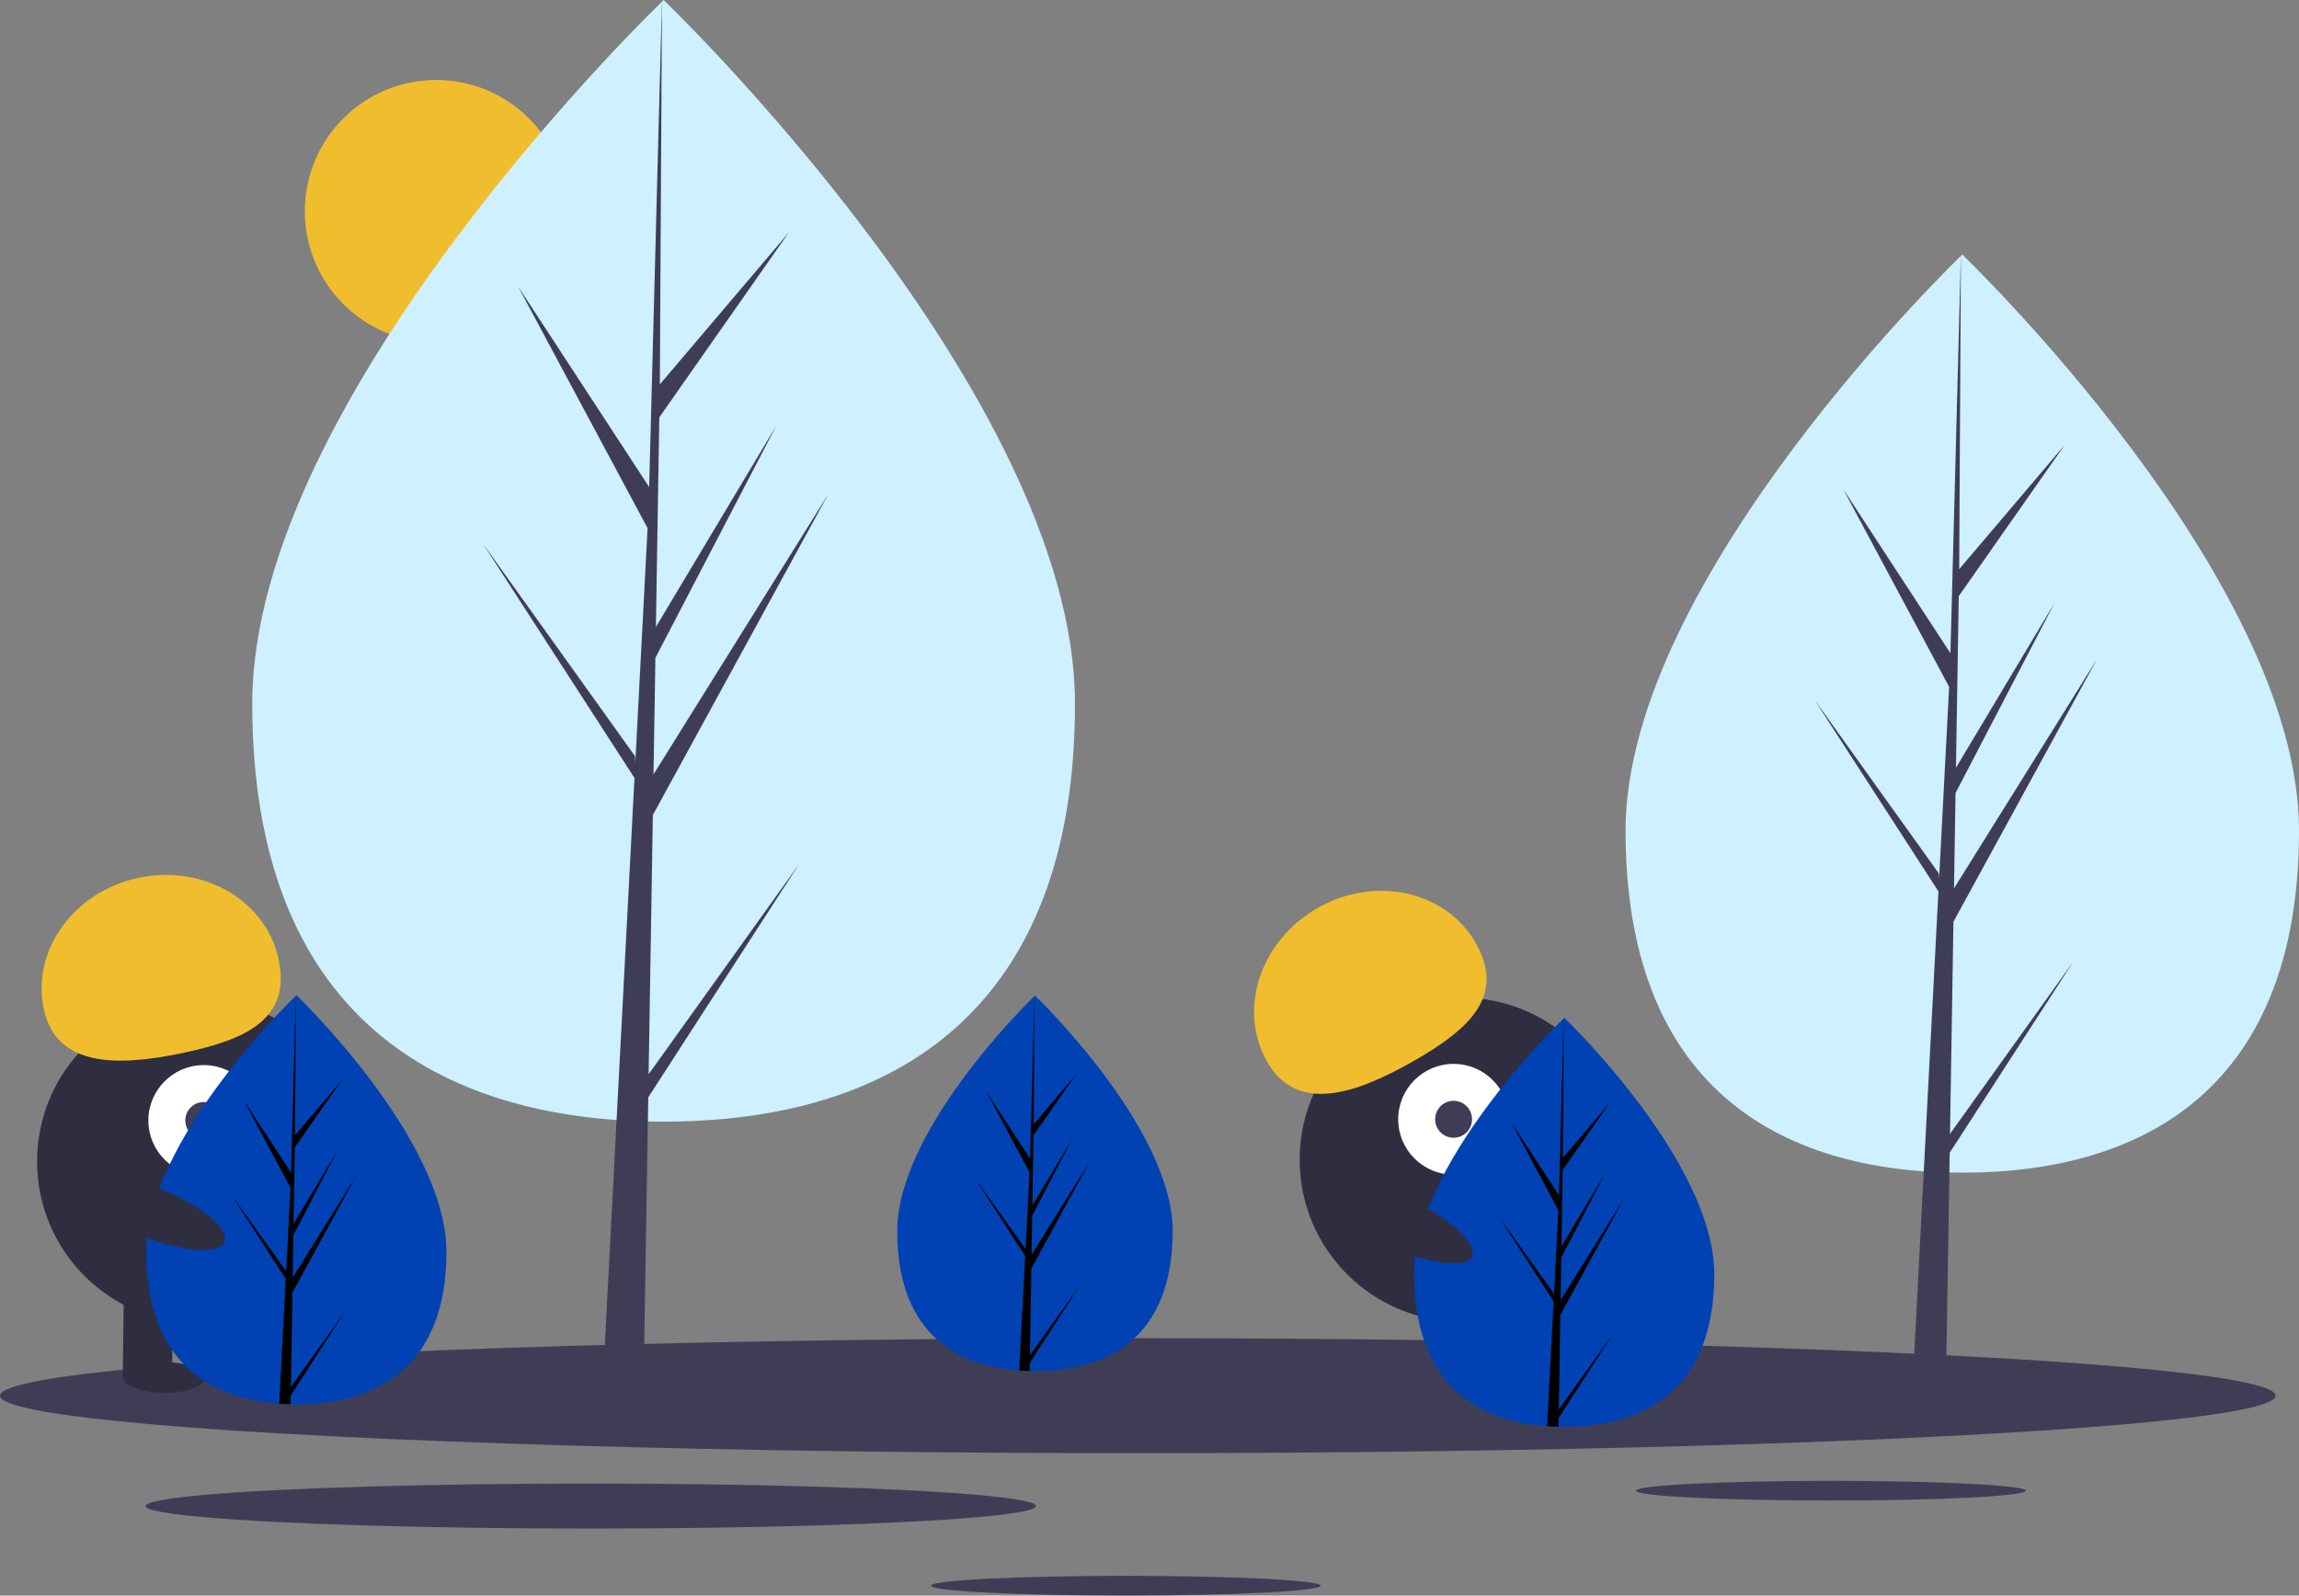 <?xml version="1.0"?>
<svg width="1120.592" height="777.916" xmlns="http://www.w3.org/2000/svg" xmlns:svg="http://www.w3.org/2000/svg" data-name="Layer 1">
 <rect width="100%" height="100%" fill="#808080" stroke="none"/>
 <title>not found</title>
 <g class="layer">
  <title>Layer 1</title>
  <circle cx="212.59" cy="103" fill="#f0bd2f" id="svg_1" r="64"/>
  <path d="m523.98,343.12c0,151.02 -89.77,203.74 -200.52,203.74s-200.51,-52.72 -200.51,-203.74s200.51,-343.12 200.51,-343.12s200.52,192.11 200.52,343.12z" fill="#cef0ff" id="svg_2"/>
  <polygon fill="#3f3d56" id="svg_3" points="316.156 523.761 318.21 397.378 403.674 241.024 318.532 377.552 319.455 320.725 378.357 207.605 319.699 305.687 319.699 305.687 321.359 203.481 384.433 113.423 321.621 187.409 322.658 0 316.138 248.096 316.674 237.861 252.547 139.704 315.646 257.508 309.671 371.654 309.493 368.625 235.565 265.329 309.269 379.328 308.522 393.603 308.388 393.818 308.449 394.99 293.29 684.589 313.544 684.589 315.974 535.005 389.496 421.285 316.156 523.761"/>
  <path d="m1120.6,404.97c0,123.61 -73.49,166.77 -164.14,166.77s-164.13,-43.16 -164.13,-166.77s164.13,-280.86 164.13,-280.86s164.14,157.25 164.14,280.86z" fill="#cef0ff" id="svg_4"/>
  <polygon fill="#3f3d56" id="svg_5" points="950.482 552.833 952.162 449.383 1022.119 321.4 952.426 433.154 953.182 386.639 1001.396 294.044 953.382 374.329 953.382 374.329 954.741 290.669 1006.369 216.952 954.954 277.514 955.804 124.11 950.467 327.188 950.906 318.811 898.414 238.464 950.064 334.893 945.173 428.327 945.027 425.847 884.514 341.294 944.844 434.608 944.232 446.293 944.123 446.469 944.173 447.428 931.764 684.478 948.343 684.478 950.332 562.037 1010.514 468.952 950.482 552.833"/>
  <ellipse cx="554.59" cy="680.48" fill="#3f3d56" id="svg_6" rx="554.59" ry="28.03"/>
  <ellipse cx="892.44" cy="726.8" fill="#3f3d56" id="svg_7" rx="94.99" ry="4.8"/>
  <ellipse cx="548.72" cy="773.11" fill="#3f3d56" id="svg_8" rx="94.99" ry="4.8"/>
  <ellipse cx="287.94" cy="734.28" fill="#3f3d56" id="svg_9" rx="217.01" ry="10.97"/>
  <circle cx="97.08" cy="566.27" fill="#2f2e41" id="svg_10" r="79" transform="matrix(1 0 0 1 0 0)"/>
  <rect fill="#2f2e41" height="43" id="svg_11" transform="translate(-31.325 -62.31) rotate(0.675)" width="24" x="99.81" y="689.02"/>
  <rect fill="#2f2e41" height="43" id="svg_12" transform="translate(-31.315 -62.876) rotate(0.675)" width="24" x="147.8" y="689.59"/>
  <ellipse cx="119.55" cy="732.62" fill="#2f2e41" id="svg_13" rx="7.5" ry="20" transform="translate(-654.132 782.479) rotate(-89.325)"/>
  <ellipse cx="167.55" cy="732.18" fill="#2f2e41" id="svg_14" rx="7.5" ry="20" transform="translate(-606.255 830.055) rotate(-89.325)"/>
  <circle cx="99.32" cy="546.29" fill="#fff" id="svg_15" r="27"/>
  <circle cx="99.32" cy="546.29" fill="#3f3d56" id="svg_16" r="9"/>
  <path d="m21.33,491.91c-6.05,-28.64 14.68,-57.27 46.3,-63.94s62.13,11.15 68.18,39.79s-14.98,38.93 -46.59,45.6s-61.85,7.19 -67.89,-21.45z" fill="#f0bd2f" id="svg_17"/>
  <path d="m217.6,610.34c0,55.08 -32.74,74.31 -73.13,74.31q-1.41,0 -2.81,-0.03c-1.87,-0.04 -3.72,-0.13 -5.55,-0.25c-36.45,-2.58 -64.77,-22.8 -64.77,-74.03c0,-53 67.73,-119.89 72.82,-124.84l0.01,-0.01c0.2,-0.19 0.3,-0.29 0.3,-0.29s73.13,70.07 73.13,125.14z" fill="#0042b3" id="svg_18" transform="matrix(1 0 0 1 0 0)"/>
  <path d="m141.8,676.22l26.75,-37.37l-26.82,41.48l-0.07,4.29c-1.87,-0.04 -3.72,-0.13 -5.55,-0.25l2.88,-55.11l-0.02,-0.43l0.05,-0.08l0.27,-5.2l-26.88,-41.58l26.96,37.68l0.07,1.1l2.17,-41.63l-23.01,-42.97l23.3,35.66l2.26,-86.31l0.01,-0.3l0,0.29l-0.38,68.06l22.91,-26.98l-23,32.85l-0.61,37.27l21.4,-35.77l-21.49,41.26l-0.33,20.72l31.05,-49.79l-31.17,57.02l-0.75,46.09z" fill="#000000" id="svg_19" transform="matrix(1 0 0 1 0 0)"/>
  <circle cx="712.49" cy="565.42" fill="#2f2e41" id="svg_20" r="79"/>
  <rect fill="#2f2e41" height="43" id="svg_21" transform="translate(-215.995 191.864) rotate(-17.083)" width="24" x="741.78" y="691.82"/>
  <rect fill="#2f2e41" height="43" id="svg_22" transform="matrix(0.956, -0.294, 0.294, 0.956, -209.828, 204.72)" width="24" x="787.66" y="677.72"/>
  <ellipse cx="767.89" cy="732" fill="#2f2e41" id="svg_23" rx="20" ry="7.5" transform="translate(-220.859 196.833) rotate(-17.083)"/>
  <ellipse cx="813.48" cy="716.95" fill="#2f2e41" id="svg_24" rx="20" ry="7.5" transform="translate(-214.425 209.561) rotate(-17.083)"/>
  <circle cx="708.52" cy="545.71" fill="#fff" id="svg_25" r="27"/>
  <circle cx="708.52" cy="545.71" fill="#3f3d56" id="svg_26" r="9"/>
  <path d="m617.66,517.7c-14.49,-25.43 -3.48,-59.01 24.59,-75.01s62.58,-8.34 77.06,17.1s-2.39,41.64 -30.46,57.63s-56.71,25.72 -71.19,0.28z" fill="#f0bd2f" id="svg_27" transform="matrix(1 0 0 1 0 0)"/>
  <path d="m571.6,600.26c0,50.56 -30.06,68.21 -67.13,68.21q-1.29,0 -2.58,-0.03c-1.71,-0.04 -3.42,-0.12 -5.1,-0.23c-33.46,-2.37 -59.45,-20.93 -59.45,-67.95c0,-48.66 62.18,-110.06 66.85,-114.6l0.01,-0.01c0.18,-0.18 0.27,-0.26 0.27,-0.26s67.13,64.31 67.13,114.87z" fill="#0042b3" id="svg_28" transform="matrix(1 0 0 1 0 0)"/>
  <path d="m502.02,660.73l24.55,-34.3l-24.61,38.07l-0.07,3.94c-1.71,-0.04 -3.42,-0.12 -5.1,-0.23l2.65,-50.58l-0.02,-0.4l0.04,-0.07l0.25,-4.78l-24.67,-38.17l24.75,34.59l0.06,1.01l2,-38.21l-21.13,-39.44l21.39,32.73l2.08,-79.23l0.01,-0.27l0,0.26l-0.35,62.48l21.03,-24.77l-21.12,30.15l-0.55,34.22l19.63,-32.84l-19.72,37.87l-0.31,19.02l28.51,-45.7l-28.61,52.34l-0.69,42.31z" fill="#000000" id="svg_29"/>
  <path d="m835.6,621.34c0,55.08 -32.74,74.31 -73.13,74.31q-1.41,0 -2.81,-0.03c-1.87,-0.04 -3.72,-0.13 -5.55,-0.25c-36.45,-2.58 -64.77,-22.8 -64.77,-74.03c0,-53 67.73,-119.89 72.82,-124.84l0.01,-0.01c0.2,-0.19 0.3,-0.29 0.3,-0.29s73.13,70.07 73.13,125.14z" fill="#0042b3" id="svg_30" transform="matrix(1 0 0 1 0 0)"/>
  <path d="m759.8,687.22l26.75,-37.37l-26.82,41.48l-0.07,4.29c-1.87,-0.04 -3.72,-0.13 -5.55,-0.25l2.88,-55.11l-0.02,-0.43l0.05,-0.08l0.27,-5.2l-26.88,-41.58l26.96,37.68l0.07,1.1l2.17,-41.63l-23.01,-42.97l23.3,35.66l2.26,-86.31l0.01,-0.3l0,0.29l-0.38,68.06l22.91,-26.98l-23,32.85l-0.61,37.27l21.4,-35.77l-21.49,41.26l-0.33,20.72l31.05,-49.79l-31.17,57.02l-0.75,46.09z" fill="#000000" id="svg_31" transform="matrix(1 0 0 1 0 0)"/>
  <ellipse cx="721.52" cy="656.82" fill="#2f2e41" id="svg_32" rx="12.4" ry="39.5" transform="translate(-220.835 966.223) rotate(-64.626)"/>
  <ellipse cx="112.52" cy="651.82" fill="#2f2e41" id="svg_33" rx="12.4" ry="39.5" transform="translate(-574.079 452.714) rotate(-68.158)"/>
 </g>
</svg>
